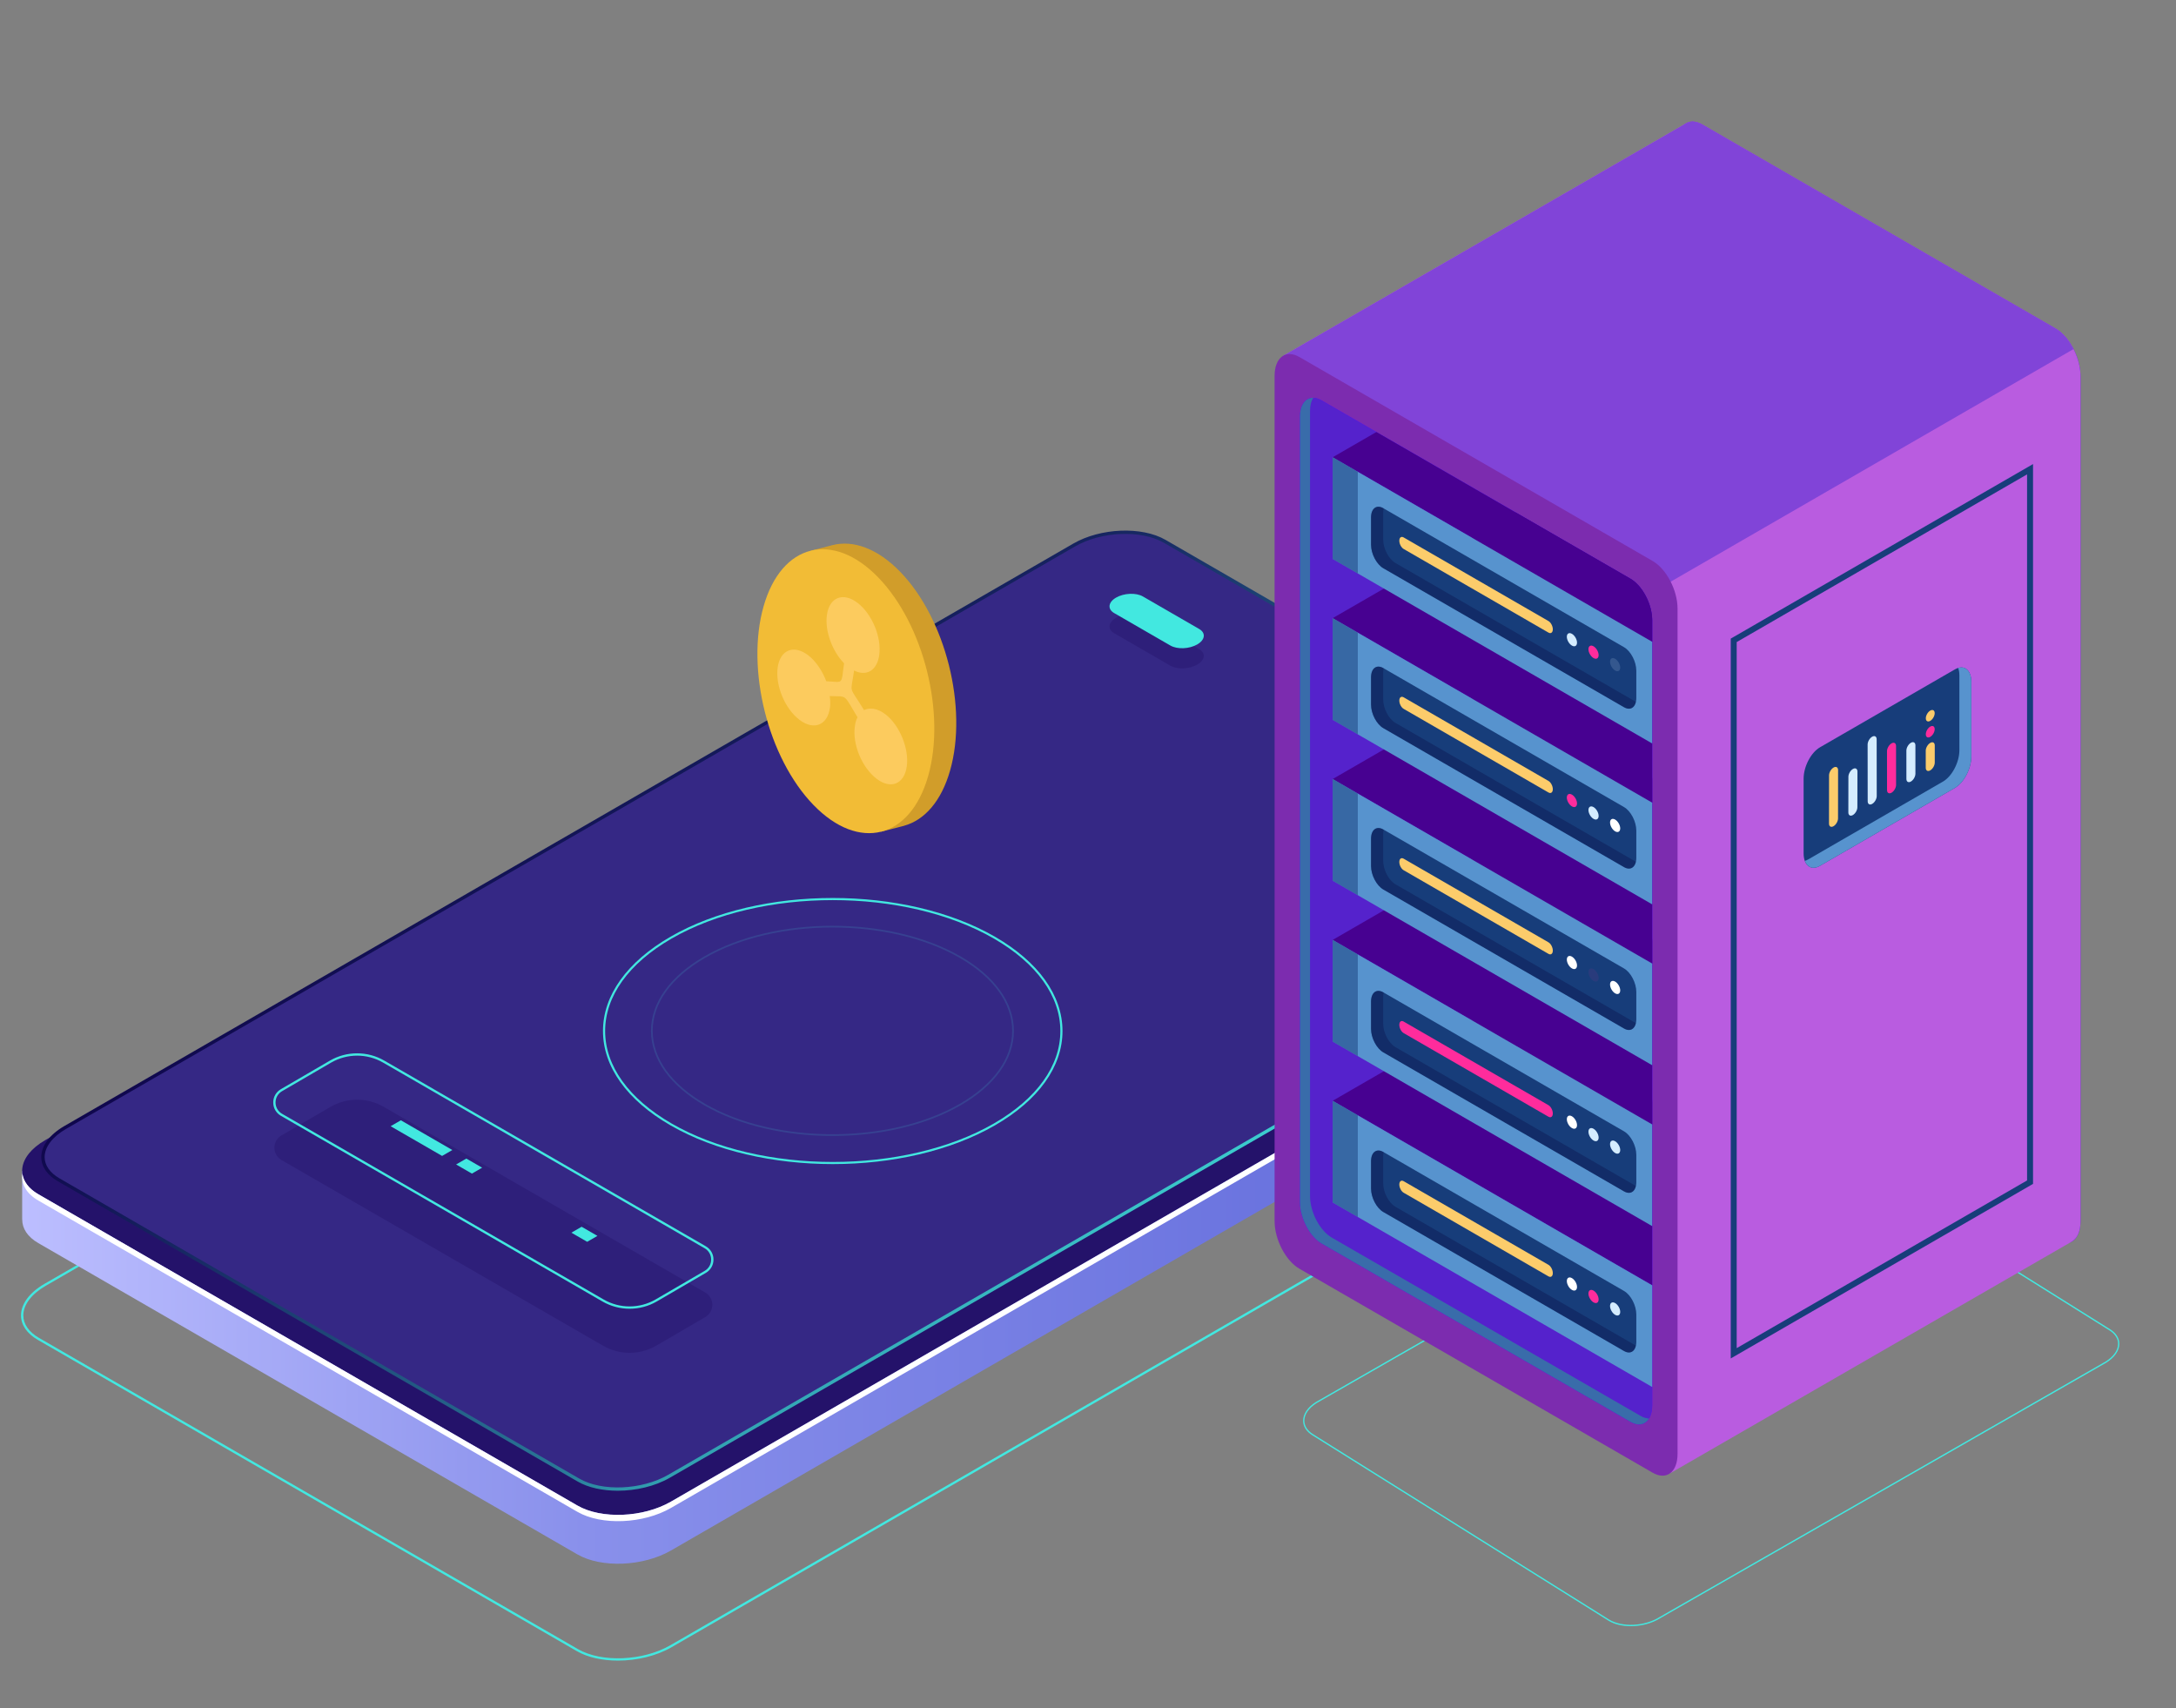 <svg xmlns="http://www.w3.org/2000/svg" viewBox="0 0 930 730" width="930" height="730" preserveAspectRatio="xMidYMid meet" style="width: 100%; height: 100%; transform: translate3d(0px, 0px, 0px); content-visibility: visible;">
  <rect x="0" y="0" width="930" height="730" fill="#808080" stroke="none"/>
  <defs>
    <clipPath id="__lottie_element_2">
      <rect width="930" height="730" x="0" y="0"></rect>
    </clipPath>
    <clipPath id="__lottie_element_5">
      <path d="M0,0 L1000,0 L1000,1000 L0,1000z"></path>
    </clipPath>
    <mask id="__lottie_element_6">
      <rect fill="#ffffff" width="930" height="730" transform="matrix(1,0,0,1,-135,293)"></rect>
      <path fill="#000000" clip-rule="nonzero" d=" M60,622 C60,622 -218,766 -218,766 C-218,766 230,1130 230,1130 C230,1130 468,906 468,906 C468,906 60,622 60,622" fill-opacity="1"></path>
    </mask>
    <clipPath id="__lottie_element_15">
      <path d="M0,0 L1000,0 L1000,1000 L0,1000z"></path>
    </clipPath>
    <linearGradient id="__lottie_element_72" spreadMethod="pad" gradientUnits="userSpaceOnUse" x1="-530.115" y1="1289.131" x2="-495.956" y2="1229.973">
      <stop offset="0%" stop-color="rgb(45,9,121)"></stop>
      <stop offset="50%" stop-color="rgb(68,6,184)"></stop>
      <stop offset="100%" stop-color="rgb(91,4,247)"></stop>
    </linearGradient>
    <linearGradient id="__lottie_element_73" spreadMethod="pad" gradientUnits="userSpaceOnUse" x1="-577.987" y1="1290.689" x2="-544.37" y2="1301.118">
      <stop offset="0%" stop-color="rgb(57,25,187)"></stop>
      <stop offset="50%" stop-color="rgb(79,16,219)"></stop>
      <stop offset="100%" stop-color="rgb(101,7,250)"></stop>
    </linearGradient>
    <linearGradient id="__lottie_element_74" spreadMethod="pad" gradientUnits="userSpaceOnUse" x1="-577.987" y1="1290.689" x2="-544.37" y2="1301.118">
      <stop offset="0%" stop-color="rgb(57,25,187)"></stop>
      <stop offset="50%" stop-color="rgb(79,16,219)"></stop>
      <stop offset="100%" stop-color="rgb(101,7,250)"></stop>
    </linearGradient>
    <clipPath id="__lottie_element_76">
      <path d="M0,0 L1000,0 L1000,1000 L0,1000z"></path>
    </clipPath>
    <mask id="__lottie_element_77">
      <rect fill="#ffffff" width="930" height="730" transform="matrix(1,0,0,1,-119,35)"></rect>
      <path fill="#000000" clip-rule="nonzero" d=" M50,334 C50,334 -320,576 -320,576 C-320,576 312,960 312,960 C312,960 610,726 610,726 C610,726 50,334 50,334" fill-opacity="1"></path>
    </mask>
    <clipPath id="__lottie_element_89">
      <path d="M0,0 L1000,0 L1000,1000 L0,1000z"></path>
    </clipPath>
    <clipPath id="__lottie_element_108">
      <path d="M0,0 L1000,0 L1000,1000 L0,1000z"></path>
    </clipPath>
    <linearGradient id="__lottie_element_144" spreadMethod="pad" gradientUnits="userSpaceOnUse" x1="168.242" y1="104.885" x2="127.184" y2="50.399">
      <stop offset="0%" stop-color="rgb(66,232,224)"></stop>
      <stop offset="27%" stop-color="rgb(41,119,150)"></stop>
      <stop offset="100%" stop-color="rgb(15,5,76)"></stop>
    </linearGradient>
    <linearGradient id="__lottie_element_148" spreadMethod="pad" gradientUnits="userSpaceOnUse" x1="74.242" y1="83.885" x2="221.328" y2="83.885">
      <stop offset="0%" stop-color="rgb(188,190,255)"></stop>
      <stop offset="33%" stop-color="rgb(137,144,235)"></stop>
      <stop offset="100%" stop-color="rgb(87,97,215)"></stop>
    </linearGradient>
  </defs>
  <g clip-path="url(#__lottie_element_2)">
    <g transform="matrix(4.939,0,0,4.939,-356.999,45.002)" opacity="1" style="display: block;">
      <g opacity="1" transform="matrix(1,0,0,1,0,0)">
        <path fill="rgb(66,232,224)" fill-opacity="1" d=" M125.761,134.563 C124.425,134.563 123.149,134.294 122.197,133.744 C122.197,133.744 75.55,106.812 75.55,106.812 C74.615,106.272 74.099,105.521 74.099,104.696 C74.099,103.706 74.84,102.711 76.131,101.966 C76.131,101.966 165.096,50.602 165.096,50.602 C167.515,49.206 171.19,49.054 173.289,50.266 C173.289,50.266 219.936,77.198 219.936,77.198 C220.871,77.738 221.387,78.489 221.387,79.314 C221.387,80.304 220.646,81.299 219.355,82.044 C219.355,82.044 130.39,133.408 130.39,133.408 C129.068,134.171 127.371,134.563 125.761,134.563z M122.297,133.57 C124.341,134.75 127.926,134.6 130.289,133.234 C130.289,133.234 219.255,81.87 219.255,81.87 C220.482,81.162 221.186,80.23 221.186,79.314 C221.186,78.564 220.707,77.875 219.836,77.372 C219.836,77.372 173.189,50.441 173.189,50.441 C171.146,49.262 167.56,49.411 165.196,50.776 C165.196,50.776 76.231,102.14 76.231,102.14 C75.004,102.849 74.3,103.78 74.3,104.696 C74.3,105.446 74.779,106.135 75.65,106.638 C75.65,106.638 122.297,133.57 122.297,133.57z"></path>
      </g>
    </g>
    <g clip-path="url(#__lottie_element_108)" transform="matrix(1,0,0,1,-47,-135)" opacity="1" style="display: block;">
      <g transform="matrix(4.939,0,0,4.939,-309.999,180.002)" opacity="1" style="display: block;">
        <g opacity="1" transform="matrix(1,0,0,1,0,0)">
          <path fill="url(#__lottie_element_148)" fill-opacity="1" d=" M221.286,66.875 C221.286,66.875 214.586,68.028 214.586,68.028 C214.586,68.028 173.239,44.157 173.239,44.157 C171.165,42.959 167.541,43.109 165.146,44.492 C165.146,44.492 86.046,90.161 86.046,90.161 C86.046,90.161 74.201,92.2 74.201,92.2 C74.201,92.2 74.2,96.4 74.2,96.4 C74.2,96.4 74.205,96.399 74.205,96.399 C74.199,97.165 74.655,97.897 75.6,98.443 C75.6,98.443 122.247,125.374 122.247,125.374 C124.321,126.572 127.945,126.422 130.34,125.039 C130.34,125.039 219.305,73.675 219.305,73.675 C220.594,72.931 221.258,71.98 221.279,71.075 C221.279,71.075 221.286,71.074 221.286,71.074 C221.286,71.074 221.286,66.875 221.286,66.875z"></path>
        </g>
        <g opacity="1" transform="matrix(1,0,0,1,0,0)">
          <path fill="rgb(36,18,106)" fill-opacity="1" d=" M122.247,121.146 C122.247,121.146 75.6,94.215 75.6,94.215 C73.526,93.017 73.786,90.925 76.181,89.542 C76.181,89.542 165.146,38.178 165.146,38.178 C167.541,36.795 171.165,36.645 173.239,37.843 C173.239,37.843 219.886,64.775 219.886,64.775 C221.96,65.973 221.7,68.064 219.305,69.447 C219.305,69.447 130.34,120.811 130.34,120.811 C127.945,122.194 124.321,122.344 122.247,121.146z"></path>
        </g>
        <g opacity="1" transform="matrix(1,0,0,1,0,0)">
          <path fill="rgb(255,255,255)" fill-opacity="1" d=" M219.305,69.447 C219.305,69.447 130.34,120.811 130.34,120.811 C127.945,122.194 124.321,122.344 122.247,121.146 C122.247,121.146 75.6,94.215 75.6,94.215 C74.768,93.735 74.318,93.109 74.224,92.445 C74.096,93.307 74.543,94.15 75.6,94.76 C75.6,94.76 122.247,121.691 122.247,121.691 C124.321,122.889 127.945,122.739 130.34,121.356 C130.34,121.356 219.305,69.992 219.305,69.992 C220.74,69.164 221.402,68.081 221.262,67.089 C221.138,67.919 220.48,68.769 219.305,69.447z"></path>
        </g>
        <g opacity="0.51" transform="matrix(1,0,0,1,0,0)">
          <path fill="rgb(69,60,158)" fill-opacity="1" d=" M122.381,118.943 C122.381,118.943 77.397,92.964 77.397,92.964 C75.39,91.805 75.641,89.781 77.959,88.443 C77.959,88.443 165.274,38.045 165.274,38.045 C167.592,36.707 171.098,36.561 173.105,37.72 C173.105,37.72 218.089,63.7 218.089,63.7 C220.096,64.859 219.845,66.883 217.527,68.221 C217.527,68.221 130.212,118.618 130.212,118.618 C127.894,119.956 124.388,120.102 122.381,118.943z"></path>
        </g>
      </g>
      <g transform="matrix(4.939,0,0,4.939,-310.001,179.999)" opacity="1" style="display: block;">
        <g opacity="1" transform="matrix(1,0,0,1,0,0)" style="mix-blend-mode: lighten;">
          <path fill="url(#__lottie_element_144)" fill-opacity="1" d=" M125.739,119.866 C124.437,119.866 123.195,119.604 122.267,119.069 C122.267,119.069 77.282,93.09 77.282,93.09 C76.361,92.559 75.855,91.815 75.855,91 C75.855,90.025 76.58,89.047 77.844,88.317 C77.844,88.317 165.159,37.919 165.159,37.919 C167.513,36.56 171.09,36.415 173.135,37.595 C173.135,37.595 218.12,63.574 218.12,63.574 C219.04,64.105 219.547,64.848 219.547,65.663 C219.547,66.638 218.821,67.616 217.557,68.346 C217.557,68.346 130.242,118.744 130.242,118.744 C128.956,119.486 127.306,119.866 125.739,119.866z M122.412,118.817 C124.376,119.952 127.823,119.806 130.097,118.493 C130.097,118.493 217.412,68.095 217.412,68.095 C218.584,67.418 219.257,66.531 219.257,65.663 C219.257,64.955 218.802,64.303 217.975,63.825 C217.975,63.825 172.99,37.846 172.99,37.846 C171.026,36.711 167.578,36.858 165.304,38.171 C165.304,38.171 77.989,88.568 77.989,88.568 C76.817,89.245 76.145,90.131 76.145,91 C76.145,91.708 76.6,92.36 77.427,92.838 C77.427,92.838 122.412,118.817 122.412,118.817z"></path>
        </g>
      </g>
      <g transform="matrix(4.939,0,0,4.939,-310,180)" opacity="0.1" style="display: block;"></g>
      <g transform="matrix(4.939,0,0,4.939,-309.998,179.999)" opacity="0.4" style="display: block;">
        <g opacity="1" transform="matrix(1,0,0,1,0,0)">
          <path fill="rgb(36,18,106)" fill-opacity="1" d=" M208.439,68.012 C207.752,68.408 206.64,68.408 205.953,68.012 C205.266,67.616 205.266,66.972 205.953,66.576 C206.64,66.18 207.752,66.18 208.439,66.576 C209.126,66.972 209.126,67.616 208.439,68.012z"></path>
        </g>
      </g>
      <g transform="matrix(4.939,0,0,4.939,-310.001,180.001)" opacity="0.4" style="display: block;">
        <g opacity="1" transform="matrix(1,0,0,1,0,0)">
          <path fill="rgb(36,18,106)" fill-opacity="1" d=" M198.948,61.096 C198.948,61.096 203.816,63.906 203.816,63.906 C204.411,64.249 204.336,64.85 203.649,65.246 C203.649,65.246 203.649,65.246 203.649,65.246 C202.962,65.642 201.924,65.685 201.329,65.342 C201.329,65.342 196.462,62.532 196.462,62.532 C195.867,62.189 195.941,61.588 196.628,61.192 C196.628,61.192 196.628,61.192 196.628,61.192 C197.315,60.796 198.353,60.753 198.948,61.096z"></path>
        </g>
      </g>
      <g transform="matrix(4.939,0,0,4.939,-309.999,180.002)" opacity="0.4" style="display: block;">
        <g opacity="1" transform="matrix(1,0,0,1,0,0)">
          <path fill="rgb(36,18,106)" fill-opacity="1" d=" M171.182,44.24 C171.182,44.24 176.049,47.051 176.049,47.051 C176.644,47.394 176.57,47.994 175.883,48.39 C175.883,48.39 175.883,48.39 175.883,48.39 C175.196,48.786 174.158,48.829 173.563,48.486 C173.563,48.486 168.695,45.676 168.695,45.676 C168.1,45.333 168.175,44.733 168.862,44.337 C168.862,44.337 168.862,44.337 168.862,44.337 C169.549,43.941 170.587,43.897 171.182,44.24z"></path>
        </g>
      </g>
      <g transform="matrix(4.939,0,0,4.939,-309.998,179.999)" opacity="1" style="display: block;">
        <g opacity="1" transform="matrix(1,0,0,1,0,0)">
          <path fill="rgb(66,232,224)" fill-opacity="1" d=" M208.439,66.267 C207.752,66.663 206.64,66.663 205.953,66.267 C205.266,65.871 205.266,65.227 205.953,64.831 C206.64,64.435 207.752,64.435 208.439,64.831 C209.126,65.227 209.126,65.871 208.439,66.267z"></path>
        </g>
      </g>
      <g transform="matrix(4.939,0,0,4.939,-310.001,180.001)" opacity="1" style="display: block;">
        <g opacity="1" transform="matrix(1,0,0,1,0,0)">
          <path fill="rgb(66,232,224)" fill-opacity="1" d=" M198.948,59.351 C198.948,59.351 203.816,62.162 203.816,62.162 C204.411,62.505 204.336,63.105 203.649,63.501 C203.649,63.501 203.649,63.501 203.649,63.501 C202.962,63.897 201.924,63.94 201.329,63.597 C201.329,63.597 196.462,60.787 196.462,60.787 C195.867,60.444 195.941,59.843 196.628,59.447 C196.628,59.447 196.628,59.447 196.628,59.447 C197.315,59.051 198.353,59.008 198.948,59.351z"></path>
        </g>
      </g>
      <g transform="matrix(4.939,0,0,4.939,-309.999,180.003)" opacity="1" style="display: block;">
        <g opacity="1" transform="matrix(1,0,0,1,0,0)">
          <path fill="rgb(66,232,224)" fill-opacity="1" d=" M171.182,42.495 C171.182,42.495 176.049,45.306 176.049,45.306 C176.644,45.649 176.57,46.249 175.883,46.645 C175.883,46.645 175.883,46.645 175.883,46.645 C175.196,47.041 174.158,47.084 173.563,46.741 C173.563,46.741 168.695,43.931 168.695,43.931 C168.1,43.588 168.175,42.988 168.862,42.592 C168.862,42.592 168.862,42.592 168.862,42.592 C169.549,42.196 170.587,42.152 171.182,42.495z"></path>
        </g>
      </g>
      <g style="display: block;" transform="matrix(5.213,0,0,5.213,-349.463,158.101)" opacity="1">
        <g opacity="1" transform="matrix(1,0,0,1,0,0)">
          <path fill="rgb(66,232,224)" fill-opacity="1" d=" M144.325,90.991 C139.508,90.991 134.691,89.932 131.024,87.815 C127.454,85.754 125.489,83.008 125.489,80.084 C125.489,77.16 127.455,74.415 131.024,72.354 C138.358,68.12 150.292,68.12 157.626,72.354 C161.196,74.415 163.161,77.161 163.161,80.085 C163.161,83.009 161.196,85.754 157.626,87.815 C157.626,87.815 157.582,87.739 157.582,87.739 C157.582,87.739 157.626,87.815 157.626,87.815 C153.959,89.932 149.142,90.991 144.325,90.991z M144.325,69.352 C139.54,69.352 134.754,70.404 131.111,72.507 C127.599,74.535 125.665,77.225 125.665,80.084 C125.665,82.943 127.599,85.634 131.112,87.662 C138.398,91.869 150.252,91.868 157.538,87.662 C161.051,85.634 162.986,82.944 162.986,80.085 C162.986,77.226 161.051,74.535 157.538,72.507 C153.895,70.404 149.11,69.352 144.325,69.352z"></path>
        </g>
      </g>
      <g style="display: block;" transform="matrix(4.117,0,0,4.117,-191.411,245.803)" opacity="0.132">
        <g opacity="1" transform="matrix(1,0,0,1,0,0)">
          <path fill="rgb(66,232,224)" fill-opacity="1" d=" M144.325,90.991 C139.508,90.991 134.691,89.932 131.024,87.815 C127.454,85.754 125.489,83.008 125.489,80.084 C125.489,77.16 127.455,74.415 131.024,72.354 C138.358,68.12 150.292,68.12 157.626,72.354 C161.196,74.415 163.161,77.161 163.161,80.085 C163.161,83.009 161.196,85.754 157.626,87.815 C157.626,87.815 157.582,87.739 157.582,87.739 C157.582,87.739 157.626,87.815 157.626,87.815 C153.959,89.932 149.142,90.991 144.325,90.991z M144.325,69.352 C139.54,69.352 134.754,70.404 131.111,72.507 C127.599,74.535 125.665,77.225 125.665,80.084 C125.665,82.943 127.599,85.634 131.112,87.662 C138.398,91.869 150.252,91.868 157.538,87.662 C161.051,85.634 162.986,82.944 162.986,80.085 C162.986,77.226 161.051,74.535 157.538,72.507 C153.895,70.404 149.11,69.352 144.325,69.352z"></path>
        </g>
      </g>
      <g style="display: none;" transform="matrix(6.259,0,0,6.259,-500.508,74.287)" opacity="0.012">
        <g opacity="1" transform="matrix(1,0,0,1,0,0)">
          <path fill="rgb(66,232,224)" fill-opacity="1" d=" M144.325,90.991 C139.508,90.991 134.691,89.932 131.024,87.815 C127.454,85.754 125.489,83.008 125.489,80.084 C125.489,77.16 127.455,74.415 131.024,72.354 C138.358,68.12 150.292,68.12 157.626,72.354 C161.196,74.415 163.161,77.161 163.161,80.085 C163.161,83.009 161.196,85.754 157.626,87.815 C157.626,87.815 157.582,87.739 157.582,87.739 C157.582,87.739 157.626,87.815 157.626,87.815 C153.959,89.932 149.142,90.991 144.325,90.991z M144.325,69.352 C139.54,69.352 134.754,70.404 131.111,72.507 C127.599,74.535 125.665,77.225 125.665,80.084 C125.665,82.943 127.599,85.634 131.112,87.662 C138.398,91.869 150.252,91.868 157.538,87.662 C161.051,85.634 162.986,82.944 162.986,80.085 C162.986,77.226 161.051,74.535 157.538,72.507 C153.895,70.404 149.11,69.352 144.325,69.352z"></path>
        </g>
      </g>
    </g>
    <g clip-path="url(#__lottie_element_89)" transform="matrix(1,0,0,1,-27.545,-143.948)" opacity="1" style="display: block;">
      <g transform="matrix(4.939,0,0,4.939,-310.001,180.003)" opacity="0.4" style="display: block;">
        <g opacity="1" transform="matrix(1,0,0,1,0,0)">
          <path fill="rgb(36,18,106)" fill-opacity="1" d=" M120.529,109.132 C120.529,109.132 92.703,93.067 92.703,93.067 C91.882,92.593 91.882,91.408 92.703,90.934 C92.703,90.934 96.951,88.46 96.951,88.46 C98.371,87.64 100.12,87.64 101.54,88.46 C101.54,88.46 129.367,104.526 129.367,104.526 C130.188,105 130.188,106.185 129.367,106.659 C129.367,106.659 125.119,109.132 125.119,109.132 C123.699,109.952 121.949,109.952 120.529,109.132z"></path>
        </g>
      </g>
      <g transform="matrix(4.939,0,0,4.939,-310,180)" opacity="1" style="display: block;">
        <g opacity="1" transform="matrix(1,0,0,1,0,0)">
          <path fill="rgb(66,232,224)" fill-opacity="1" d=" M106.599,92.711 C106.599,92.711 102.145,90.14 102.145,90.14 C102.145,90.14 103.031,89.628 103.031,89.628 C103.031,89.628 107.485,92.2 107.485,92.2 C107.485,92.2 106.599,92.711 106.599,92.711z"></path>
        </g>
      </g>
      <g transform="matrix(4.939,0,0,4.939,-309.998,180.001)" opacity="1" style="display: block;">
        <g opacity="1" transform="matrix(1,0,0,1,0,0)">
          <path fill="rgb(66,232,224)" fill-opacity="1" d=" M119.154,100.141 C119.154,100.141 117.786,99.351 117.786,99.351 C117.786,99.351 118.672,98.839 118.672,98.839 C118.672,98.839 120.04,99.629 120.04,99.629 C120.04,99.629 119.154,100.141 119.154,100.141z"></path>
        </g>
      </g>
      <g transform="matrix(4.939,0,0,4.939,-310.001,180.002)" opacity="1" style="display: block;">
        <g opacity="1" transform="matrix(1,0,0,1,0,0)">
          <path fill="rgb(66,232,224)" fill-opacity="1" d=" M109.179,94.24 C109.179,94.24 107.811,93.45 107.811,93.45 C107.811,93.45 108.697,92.939 108.697,92.939 C108.697,92.939 110.065,93.728 110.065,93.728 C110.065,93.728 109.179,94.24 109.179,94.24z"></path>
        </g>
      </g>
      <g transform="matrix(4.939,0,0,4.939,-310.001,180)" opacity="1" style="display: block;">
        <g opacity="1" transform="matrix(1,0,0,1,0,0)">
          <path fill="rgb(66,232,224)" fill-opacity="1" d=" M122.824,105.932 C122.013,105.932 121.202,105.724 120.479,105.306 C120.479,105.306 92.652,89.24 92.652,89.24 C92.235,88.999 91.987,88.568 91.987,88.087 C91.987,87.606 92.235,87.175 92.652,86.934 C92.652,86.934 96.9,84.46 96.9,84.46 C98.347,83.625 100.145,83.625 101.591,84.46 C101.591,84.46 129.417,100.526 129.417,100.526 C129.834,100.766 130.083,101.197 130.083,101.679 C130.083,102.16 129.834,102.592 129.417,102.832 C129.417,102.832 125.169,105.306 125.169,105.306 C124.446,105.724 123.635,105.932 122.824,105.932z M99.246,84.034 C98.47,84.034 97.693,84.234 97.001,84.634 C97.001,84.634 92.753,87.108 92.753,87.108 C92.399,87.312 92.187,87.678 92.187,88.087 C92.187,88.496 92.399,88.862 92.753,89.066 C92.753,89.066 120.58,105.132 120.58,105.132 C121.964,105.932 123.685,105.932 125.069,105.132 C125.069,105.132 129.317,102.658 129.317,102.658 C129.671,102.454 129.882,102.088 129.882,101.679 C129.882,101.27 129.671,100.904 129.317,100.7 C129.317,100.7 101.49,84.634 101.49,84.634 C100.798,84.234 100.022,84.034 99.246,84.034z"></path>
        </g>
      </g>
    </g>
    <g transform="matrix(4.468,0,0,4.468,-253.266,97.006)" opacity="1" style="display: block;">
      <g opacity="1" transform="matrix(1,0,0,1,0,0)">
        <path fill="rgb(66,232,224)" fill-opacity="1" d=" M212.682,133.818 C211.871,133.818 211.098,133.641 210.52,133.279 C210.52,133.279 182.213,115.559 182.213,115.559 C181.645,115.204 181.332,114.709 181.332,114.166 C181.332,113.515 181.781,112.86 182.565,112.37 C182.565,112.37 225.253,87.918 225.253,87.918 C226.721,86.999 228.951,86.901 230.225,87.698 C230.225,87.698 258.532,105.418 258.532,105.418 C259.1,105.774 259.412,106.268 259.412,106.811 C259.412,107.462 258.962,108.117 258.179,108.607 C258.179,108.607 215.491,133.059 215.491,133.059 C214.689,133.561 213.659,133.818 212.682,133.818z M210.581,133.165 C211.821,133.941 213.996,133.843 215.43,132.944 C215.43,132.944 258.118,108.492 258.118,108.492 C258.863,108.026 259.29,107.414 259.29,106.811 C259.29,106.318 258.999,105.864 258.471,105.533 C258.471,105.533 230.164,87.812 230.164,87.812 C228.924,87.036 226.748,87.135 225.314,88.033 C225.314,88.033 182.626,112.485 182.626,112.485 C181.881,112.951 181.454,113.563 181.454,114.166 C181.454,114.659 181.746,115.113 182.274,115.444 C182.274,115.444 210.581,133.165 210.581,133.165z"></path>
      </g>
    </g>
    <g clip-path="url(#__lottie_element_76)" style="display: none;" transform="matrix(1,0,0,1,119,-35)" opacity="1">
      <g mask="url(#__lottie_element_77)">
        <g style="display: block;" transform="matrix(4.368,2.305,-2.305,4.368,-453.499,146.025)" opacity="1">
          <g opacity="1" transform="matrix(1,0,0,1,0,0)">
            <path fill="rgb(209,157,42)" fill-opacity="1" d=" M182.581,23.901 C182.581,18.251 178.614,11.38 173.721,8.555 C171.27,7.14 169.051,7.009 167.447,7.94 C167.447,7.94 167.447,7.94 167.447,7.94 C167.447,7.94 165.772,8.92 165.772,8.92 C165.772,8.92 166.258,8.966 166.258,8.966 C165.375,10.047 164.861,11.641 164.861,13.671 C164.861,19.321 168.828,26.191 173.721,29.016 C175.402,29.987 176.974,30.354 178.313,30.188 C178.313,30.188 178.276,30.637 178.276,30.637 C178.276,30.637 179.976,29.642 179.976,29.642 C179.983,29.638 179.99,29.634 179.997,29.63 C179.997,29.63 180.066,29.589 180.066,29.589 C180.066,29.589 180.062,29.588 180.062,29.588 C181.619,28.643 182.581,26.68 182.581,23.901z"></path>
          </g>
          <g opacity="1" transform="matrix(1,0,0,1,0,0)">
            <path fill="rgb(242,188,54)" fill-opacity="1" d=" M180.887,24.892 C180.887,30.542 176.92,32.832 172.027,30.007 C167.134,27.182 163.167,20.311 163.167,14.661 C163.167,9.011 167.134,6.721 172.027,9.546 C176.92,12.371 180.887,19.242 180.887,24.892z"></path>
          </g>
        </g>
        <g style="display: block;" transform="matrix(4.368,2.305,-2.305,4.368,-453.499,146.025)" opacity="1">
          <g opacity="1" transform="matrix(1,0,0,1,0,0)">
            <g opacity="1" transform="matrix(1,0,0,1,0,0)">
              <g opacity="1" transform="matrix(1,0,0,1,0,0)">
                <g opacity="1" transform="matrix(1,0,0,1,0,0)">
                  <path fill="rgb(252,203,94)" fill-opacity="1" d=" M176.048,22.214 C176.376,22.776 176.577,23.415 176.646,24.131 C176.744,25.145 176.479,25.785 175.861,26.046 C175.49,26.201 175.026,26.222 174.467,26.098 C174.467,26.098 174.62,27.677 174.62,27.677 C174.62,27.677 173.141,27.008 173.141,27.008 C173.141,27.008 173.002,25.569 173.002,25.569 C173.002,25.569 172.136,25.178 172.136,25.178 C172.136,25.178 172.275,26.617 172.275,26.617 C172.275,26.617 170.798,25.949 170.798,25.949 C170.798,25.949 170.659,24.51 170.659,24.51 C170.659,24.51 167.837,23.234 167.837,23.234 C167.837,23.234 167.651,21.303 167.651,21.303 C167.651,21.303 169.18,21.994 169.18,21.994 C169.18,21.994 168.479,14.733 168.479,14.733 C168.479,14.733 166.95,14.042 166.95,14.042 C166.95,14.042 166.764,12.107 166.764,12.107 C166.764,12.107 169.586,13.383 169.586,13.383 C169.586,13.383 169.447,11.947 169.447,11.947 C169.447,11.947 170.924,12.614 170.924,12.614 C170.924,12.614 171.062,14.051 171.062,14.051 C171.062,14.051 171.477,14.238 171.477,14.238 C171.632,14.308 171.783,14.379 171.929,14.453 C171.929,14.453 171.79,13.006 171.79,13.006 C171.79,13.006 173.269,13.674 173.269,13.674 C173.269,13.674 173.425,15.292 173.425,15.292 C173.939,15.628 174.366,15.983 174.706,16.343 C175.403,17.09 175.8,17.951 175.895,18.931 C175.959,19.592 175.869,20.078 175.621,20.37 C175.376,20.666 175.019,20.75 174.55,20.62 C174.55,20.62 174.558,20.698 174.558,20.698 C175.222,21.147 175.72,21.654 176.048,22.214z M174.233,23.671 C174.356,23.506 174.401,23.241 174.366,22.875 C174.335,22.556 174.238,22.262 174.07,21.985 C173.776,21.493 173.266,21.071 172.534,20.723 C172.493,20.702 172.455,20.684 172.412,20.665 C172.412,20.665 171.069,20.058 171.069,20.058 C171.069,20.058 171.349,22.96 171.349,22.96 C171.349,22.96 172.814,23.622 172.814,23.622 C173.386,23.873 173.796,23.939 174.049,23.823 C174.123,23.787 174.187,23.74 174.233,23.671 M170.65,15.714 C170.65,15.714 170.889,18.188 170.889,18.188 C170.889,18.188 172.148,18.758 172.148,18.758 C172.22,18.79 172.286,18.817 172.353,18.845 C172.833,19.042 173.181,19.105 173.398,19.04 C173.641,18.959 173.744,18.69 173.7,18.236 C173.659,17.808 173.486,17.44 173.177,17.122 C172.931,16.867 172.577,16.62 172.116,16.387 C172.015,16.334 171.905,16.282 171.79,16.23 C171.79,16.23 170.65,15.714 170.65,15.714"></path>
                </g>
              </g>
            </g>
          </g>
        </g>
      </g>
    </g>
    <g clip-path="url(#__lottie_element_15)" transform="matrix(1,0,0,1,-47,-163.552)" opacity="1" style="display: block;">
      <g transform="matrix(4.939,0,0,4.939,-310.001,179.998)" opacity="1" style="display: block;">
        <g opacity="1" transform="matrix(1,0,0,1,0,0)">
          <g opacity="1" transform="matrix(1,0,0,1,0,0)">
            <g opacity="1" transform="matrix(1,0,0,1,0,0)">
              <g opacity="1" transform="matrix(1,0,0,1,0,0)">
                <path fill="url(#__lottie_element_72)" fill-opacity="1" d=" M250.162,103.975 C250.162,103.975 219.598,86.328 219.598,86.328 C218.409,85.642 217.446,83.801 217.446,82.216 C217.446,82.216 217.446,9.075 217.446,9.075 C217.446,7.49 218.409,6.762 219.598,7.448 C219.598,7.448 250.162,25.095 250.162,25.095 C251.351,25.781 252.314,27.622 252.314,29.207 C252.314,29.207 252.314,102.348 252.314,102.348 C252.314,103.933 251.351,104.661 250.162,103.975z"></path>
              </g>
              <g opacity="1" transform="matrix(1,0,0,1,0,0)">
                <path fill="rgb(185,92,224)" fill-opacity="1" d=" M250.162,25.095 C250.162,25.095 219.598,7.448 219.598,7.448 C219.067,7.141 218.581,7.119 218.206,7.328 C218.206,7.328 218.206,7.328 218.206,7.328 C218.206,7.328 183.312,27.459 183.312,27.459 C183.312,27.459 184.956,33.543 184.956,33.543 C184.956,33.543 216.772,124.157 216.772,124.157 C216.772,124.157 251.527,104.112 251.527,104.112 C251.533,104.109 251.538,104.105 251.544,104.102 C251.544,104.102 251.606,104.066 251.606,104.066 C251.606,104.066 251.605,104.063 251.605,104.063 C252.04,103.789 252.314,103.192 252.314,102.348 C252.314,102.348 252.314,29.207 252.314,29.207 C252.314,27.622 251.351,25.781 250.162,25.095z"></path>
              </g>
              <g opacity="1" transform="matrix(1,0,0,1,0,0)">
                <path fill="rgb(129,68,216)" fill-opacity="1" d=" M250.162,25.095 C250.162,25.095 219.598,7.448 219.598,7.448 C219.067,7.141 218.581,7.119 218.206,7.328 C218.206,7.328 218.206,7.328 218.206,7.328 C218.206,7.328 183.312,27.459 183.312,27.459 C183.312,27.459 184.956,33.543 184.956,33.543 C184.956,33.543 193.705,58.46 193.705,58.46 C193.705,58.46 195.352,59.411 195.352,59.411 C195.352,59.411 251.712,26.872 251.712,26.872 C251.32,26.103 250.771,25.447 250.162,25.095z"></path>
              </g>
              <g opacity="1" transform="matrix(1,0,0,1,0,0)">
                <path fill="rgb(124,44,175)" fill-opacity="1" d=" M215.294,124.089 C215.294,124.089 184.729,106.443 184.729,106.443 C183.54,105.757 182.577,103.915 182.577,102.33 C182.577,102.33 182.577,29.19 182.577,29.19 C182.577,27.605 183.54,26.877 184.729,27.563 C184.729,27.563 215.294,45.209 215.294,45.209 C216.483,45.895 217.446,47.736 217.446,49.321 C217.446,49.321 217.446,122.462 217.446,122.462 C217.446,124.047 216.483,124.775 215.294,124.089z"></path>
              </g>
              <g opacity="1" transform="matrix(1,0,0,1,0,0)">
                <path fill="url(#__lottie_element_73)" fill-opacity="1" d=" M213.371,119.686 C213.371,119.686 186.652,104.26 186.652,104.26 C185.613,103.66 184.771,102.05 184.771,100.665 C184.771,100.665 184.771,32.738 184.771,32.738 C184.771,31.353 185.613,30.715 186.652,31.315 C186.652,31.315 213.371,46.742 213.371,46.742 C214.41,47.342 215.252,48.951 215.252,50.336 C215.252,50.336 215.252,118.263 215.252,118.263 C215.252,119.648 214.41,120.286 213.371,119.686z"></path>
              </g>
              <g opacity="1" transform="matrix(1,0,0,1,0,0)">
                <path fill="url(#__lottie_element_74)" fill-opacity="1" d=" M213.371,119.686 C213.371,119.686 186.652,104.26 186.652,104.26 C185.613,103.66 184.771,102.05 184.771,100.665 C184.771,100.665 184.771,32.738 184.771,32.738 C184.771,31.353 185.613,30.715 186.652,31.315 C186.652,31.315 213.371,46.742 213.371,46.742 C214.41,47.342 215.252,48.951 215.252,50.336 C215.252,50.336 215.252,118.263 215.252,118.263 C215.252,119.648 214.41,120.286 213.371,119.686z"></path>
              </g>
              <g opacity="0.51" transform="matrix(1,0,0,1,0,0)">
                <path fill="rgb(69,60,158)" fill-opacity="1" d=" M213.371,119.686 C213.371,119.686 186.652,104.26 186.652,104.26 C185.613,103.66 184.771,102.05 184.771,100.665 C184.771,100.665 184.771,32.738 184.771,32.738 C184.771,31.353 185.613,30.715 186.652,31.315 C186.652,31.315 213.371,46.742 213.371,46.742 C214.41,47.342 215.252,48.951 215.252,50.336 C215.252,50.336 215.252,118.263 215.252,118.263 C215.252,119.648 214.41,120.286 213.371,119.686z"></path>
              </g>
              <g opacity="1" transform="matrix(1,0,0,1,0,0)">
                <path fill="rgb(57,108,170)" fill-opacity="1" d=" M214.244,119.172 C214.244,119.172 187.525,103.746 187.525,103.746 C186.486,103.146 185.644,101.536 185.644,100.151 C185.644,100.151 185.644,32.224 185.644,32.224 C185.644,31.752 185.744,31.369 185.914,31.09 C185.242,31.085 184.771,31.702 184.771,32.738 C184.771,32.738 184.771,100.665 184.771,100.665 C184.771,102.05 185.613,103.66 186.652,104.26 C186.652,104.26 213.371,119.686 213.371,119.686 C214.056,120.081 214.653,119.936 214.982,119.397 C214.755,119.395 214.506,119.323 214.244,119.172z"></path>
              </g>
            </g>
          </g>
        </g>
        <g opacity="1" transform="matrix(1,0,0,1,0,0)">
          <g opacity="1" transform="matrix(1,0,0,1,0,0)">
            <g opacity="1" transform="matrix(1,0,0,1,0,0)">
              <path fill="rgb(71,1,145)" fill-opacity="1" d=" M213.371,88.499 C213.371,88.499 203.44,82.766 203.44,82.766 C203.44,82.766 187.601,91.91 187.601,91.91 C187.601,91.91 215.252,107.875 215.252,107.875 C215.252,107.875 215.252,92.094 215.252,92.094 C215.252,90.709 214.41,89.099 213.371,88.499z"></path>
            </g>
            <g opacity="1" transform="matrix(1,0,0,1,0,0)">
              <path fill="rgb(71,1,145)" fill-opacity="1" d=" M213.371,74.58 C213.371,74.58 203.44,68.846 203.44,68.846 C203.44,68.846 187.601,77.991 187.601,77.991 C187.601,77.991 215.252,93.956 215.252,93.956 C215.252,93.956 215.252,78.175 215.252,78.175 C215.252,76.79 214.41,75.18 213.371,74.58z"></path>
            </g>
            <g opacity="1" transform="matrix(1,0,0,1,0,0)">
              <path fill="rgb(71,1,145)" fill-opacity="1" d=" M213.371,60.661 C213.371,60.661 203.44,54.927 203.44,54.927 C203.44,54.927 187.601,64.072 187.601,64.072 C187.601,64.072 215.252,80.036 215.252,80.036 C215.252,80.036 215.252,64.256 215.252,64.256 C215.252,62.871 214.41,61.261 213.371,60.661z"></path>
            </g>
            <g opacity="1" transform="matrix(1,0,0,1,0,0)">
              <path fill="rgb(71,1,145)" fill-opacity="1" d=" M213.371,46.741 C213.371,46.741 203.44,41.008 203.44,41.008 C203.44,41.008 187.601,50.153 187.601,50.153 C187.601,50.153 215.252,66.117 215.252,66.117 C215.252,66.117 215.252,50.336 215.252,50.336 C215.252,48.951 214.41,47.341 213.371,46.741z"></path>
            </g>
            <g opacity="1" transform="matrix(1,0,0,1,0,0)">
              <path fill="rgb(71,1,145)" fill-opacity="1" d=" M213.371,46.741 C213.371,46.741 191.385,34.048 191.385,34.048 C191.385,34.048 187.601,36.233 187.601,36.233 C187.601,36.233 215.252,52.198 215.252,52.198 C215.252,52.198 215.252,50.336 215.252,50.336 C215.252,48.951 214.41,47.341 213.371,46.741z"></path>
            </g>
          </g>
          <g opacity="1" transform="matrix(1,0,0,1,0,0)">
            <path fill="rgb(87,147,206)" fill-opacity="1" d=" M215.252,52.198 C215.252,52.198 187.601,36.233 187.601,36.233 C187.601,36.233 187.601,45.031 187.601,45.031 C187.601,45.031 215.252,60.995 215.252,60.995 C215.252,60.995 215.252,52.198 215.252,52.198z"></path>
          </g>
          <g opacity="1" transform="matrix(1,0,0,1,0,0)">
            <path fill="rgb(87,147,206)" fill-opacity="1" d=" M215.252,66.117 C215.252,66.117 187.601,50.152 187.601,50.152 C187.601,50.152 187.601,58.95 187.601,58.95 C187.601,58.95 215.252,74.915 215.252,74.915 C215.252,74.915 215.252,66.117 215.252,66.117z"></path>
          </g>
          <g opacity="1" transform="matrix(1,0,0,1,0,0)">
            <path fill="rgb(87,147,206)" fill-opacity="1" d=" M215.252,80.036 C215.252,80.036 187.601,64.072 187.601,64.072 C187.601,64.072 187.601,72.869 187.601,72.869 C187.601,72.869 215.252,88.834 215.252,88.834 C215.252,88.834 215.252,80.036 215.252,80.036z"></path>
          </g>
          <g opacity="1" transform="matrix(1,0,0,1,0,0)">
            <path fill="rgb(87,147,206)" fill-opacity="1" d=" M215.252,93.956 C215.252,93.956 187.601,77.991 187.601,77.991 C187.601,77.991 187.601,86.789 187.601,86.789 C187.601,86.789 215.252,102.753 215.252,102.753 C215.252,102.753 215.252,93.956 215.252,93.956z"></path>
          </g>
          <g opacity="1" transform="matrix(1,0,0,1,0,0)">
            <path fill="rgb(87,147,206)" fill-opacity="1" d=" M215.252,107.875 C215.252,107.875 187.601,91.91 187.601,91.91 C187.601,91.91 187.601,100.708 187.601,100.708 C187.601,100.708 215.252,116.672 215.252,116.672 C215.252,116.672 215.252,107.875 215.252,107.875z"></path>
          </g>
        </g>
        <g opacity="1" transform="matrix(1,0,0,1,0,0)">
          <g opacity="1" transform="matrix(1,0,0,1,0,0)">
            <path fill="rgb(23,61,122)" fill-opacity="1" d=" M212.814,57.86 C212.814,57.86 191.986,45.835 191.986,45.835 C191.398,45.496 190.922,44.585 190.922,43.801 C190.922,43.801 190.922,41.445 190.922,41.445 C190.922,40.661 191.398,40.3 191.986,40.64 C191.986,40.64 212.814,52.665 212.814,52.665 C213.402,53.004 213.878,53.915 213.878,54.699 C213.878,54.699 213.878,57.055 213.878,57.055 C213.878,57.839 213.402,58.2 212.814,57.86z"></path>
          </g>
          <g opacity="0.3" transform="matrix(1,0,0,1,0,0)">
            <path fill="rgb(6,3,62)" fill-opacity="1" d=" M193.039,45.384 C192.451,45.044 191.974,44.134 191.974,43.35 C191.974,43.35 191.974,40.994 191.974,40.994 C191.974,40.869 191.99,40.759 192.013,40.656 C192.013,40.656 191.986,40.64 191.986,40.64 C191.398,40.3 190.922,40.661 190.922,41.445 C190.922,41.445 190.922,43.801 190.922,43.801 C190.922,44.585 191.398,45.496 191.986,45.836 C191.986,45.836 212.814,57.86 212.814,57.86 C213.308,58.145 213.719,57.932 213.839,57.393 C213.839,57.393 193.039,45.384 193.039,45.384z"></path>
          </g>
          <g opacity="1" transform="matrix(1,0,0,1,0,0)">
            <path fill="rgb(252,204,107)" fill-opacity="1" d=" M206.278,51.403 C206.278,51.403 193.745,44.167 193.745,44.167 C193.538,44.048 193.37,43.727 193.37,43.451 C193.37,43.451 193.37,43.451 193.37,43.451 C193.37,43.175 193.538,43.049 193.745,43.168 C193.745,43.168 206.278,50.404 206.278,50.404 C206.485,50.523 206.653,50.843 206.653,51.119 C206.653,51.119 206.653,51.119 206.653,51.119 C206.653,51.395 206.485,51.522 206.278,51.403z"></path>
          </g>
        </g>
        <g opacity="1" transform="matrix(1,0,0,1,0,0)">
          <g opacity="1" transform="matrix(1,0,0,1,0,0)">
            <path fill="rgb(23,61,122)" fill-opacity="1" d=" M212.814,71.693 C212.814,71.693 191.986,59.669 191.986,59.669 C191.398,59.33 190.922,58.418 190.922,57.634 C190.922,57.634 190.922,55.278 190.922,55.278 C190.922,54.494 191.398,54.134 191.986,54.473 C191.986,54.473 212.814,66.498 212.814,66.498 C213.402,66.838 213.878,67.749 213.878,68.533 C213.878,68.533 213.878,70.889 213.878,70.889 C213.878,71.673 213.402,72.032 212.814,71.693z"></path>
          </g>
          <g opacity="0.3" transform="matrix(1,0,0,1,0,0)">
            <path fill="rgb(6,3,62)" fill-opacity="1" d=" M193.039,59.218 C192.451,58.878 191.974,57.967 191.974,57.183 C191.974,57.183 191.974,54.827 191.974,54.827 C191.974,54.702 191.99,54.592 192.013,54.489 C192.013,54.489 191.986,54.474 191.986,54.474 C191.398,54.134 190.922,54.494 190.922,55.278 C190.922,55.278 190.922,57.634 190.922,57.634 C190.922,58.418 191.398,59.329 191.986,59.669 C191.986,59.669 212.814,71.693 212.814,71.693 C213.308,71.978 213.719,71.766 213.839,71.227 C213.839,71.227 193.039,59.218 193.039,59.218z"></path>
          </g>
          <g opacity="1" transform="matrix(1,0,0,1,0,0)">
            <path fill="rgb(252,204,107)" fill-opacity="1" d=" M206.278,65.236 C206.278,65.236 193.745,58 193.745,58 C193.538,57.881 193.37,57.56 193.37,57.284 C193.37,57.284 193.37,57.284 193.37,57.284 C193.37,57.008 193.538,56.882 193.745,57.001 C193.745,57.001 206.278,64.237 206.278,64.237 C206.485,64.356 206.653,64.677 206.653,64.953 C206.653,64.953 206.653,64.953 206.653,64.953 C206.653,65.229 206.485,65.355 206.278,65.236z"></path>
          </g>
        </g>
        <g opacity="1" transform="matrix(1,0,0,1,0,0)">
          <g opacity="1" transform="matrix(1,0,0,1,0,0)">
            <path fill="rgb(23,61,122)" fill-opacity="1" d=" M212.814,85.656 C212.814,85.656 191.986,73.631 191.986,73.631 C191.398,73.291 190.922,72.381 190.922,71.597 C190.922,71.597 190.922,69.241 190.922,69.241 C190.922,68.457 191.398,68.097 191.986,68.436 C191.986,68.436 212.814,80.46 212.814,80.46 C213.402,80.799 213.878,81.711 213.878,82.495 C213.878,82.495 213.878,84.851 213.878,84.851 C213.878,85.635 213.402,85.996 212.814,85.656z"></path>
          </g>
          <g opacity="0.3" transform="matrix(1,0,0,1,0,0)">
            <path fill="rgb(6,3,62)" fill-opacity="1" d=" M193.039,73.18 C192.451,72.84 191.974,71.93 191.974,71.146 C191.974,71.146 191.974,68.79 191.974,68.79 C191.974,68.665 191.99,68.554 192.013,68.451 C192.013,68.451 191.986,68.436 191.986,68.436 C191.398,68.096 190.922,68.457 190.922,69.241 C190.922,69.241 190.922,71.597 190.922,71.597 C190.922,72.381 191.398,73.291 191.986,73.631 C191.986,73.631 212.814,85.656 212.814,85.656 C213.308,85.941 213.719,85.728 213.839,85.189 C213.839,85.189 193.039,73.18 193.039,73.18z"></path>
          </g>
          <g opacity="1" transform="matrix(1,0,0,1,0,0)">
            <path fill="rgb(252,204,107)" fill-opacity="1" d=" M206.278,79.198 C206.278,79.198 193.745,71.962 193.745,71.962 C193.538,71.843 193.37,71.523 193.37,71.247 C193.37,71.247 193.37,71.247 193.37,71.247 C193.37,70.971 193.538,70.844 193.745,70.963 C193.745,70.963 206.278,78.199 206.278,78.199 C206.485,78.318 206.653,78.639 206.653,78.915 C206.653,78.915 206.653,78.915 206.653,78.915 C206.653,79.191 206.485,79.317 206.278,79.198z"></path>
          </g>
        </g>
        <g opacity="1" transform="matrix(1,0,0,1,0,0)">
          <g opacity="1" transform="matrix(1,0,0,1,0,0)">
            <path fill="rgb(23,61,122)" fill-opacity="1" d=" M212.814,99.747 C212.814,99.747 191.986,87.722 191.986,87.722 C191.398,87.383 190.922,86.472 190.922,85.688 C190.922,85.688 190.922,83.332 190.922,83.332 C190.922,82.548 191.398,82.188 191.986,82.527 C191.986,82.527 212.814,94.552 212.814,94.552 C213.402,94.892 213.878,95.802 213.878,96.586 C213.878,96.586 213.878,98.942 213.878,98.942 C213.878,99.726 213.402,100.086 212.814,99.747z"></path>
          </g>
          <g opacity="0.3" transform="matrix(1,0,0,1,0,0)">
            <path fill="rgb(6,3,62)" fill-opacity="1" d=" M193.039,87.271 C192.451,86.931 191.974,86.021 191.974,85.237 C191.974,85.237 191.974,82.881 191.974,82.881 C191.974,82.756 191.99,82.645 192.013,82.542 C192.013,82.542 191.986,82.527 191.986,82.527 C191.398,82.187 190.922,82.548 190.922,83.332 C190.922,83.332 190.922,85.688 190.922,85.688 C190.922,86.472 191.398,87.382 191.986,87.722 C191.986,87.722 212.814,99.747 212.814,99.747 C213.308,100.032 213.719,99.819 213.839,99.28 C213.839,99.28 193.039,87.271 193.039,87.271z"></path>
          </g>
          <g opacity="1" transform="matrix(1,0,0,1,0,0)">
            <path fill="rgb(255,44,156)" fill-opacity="1" d=" M206.278,93.289 C206.278,93.289 193.745,86.053 193.745,86.053 C193.538,85.934 193.37,85.614 193.37,85.338 C193.37,85.338 193.37,85.338 193.37,85.338 C193.37,85.062 193.538,84.936 193.745,85.055 C193.745,85.055 206.278,92.291 206.278,92.291 C206.485,92.41 206.653,92.73 206.653,93.006 C206.653,93.006 206.653,93.006 206.653,93.006 C206.653,93.282 206.485,93.408 206.278,93.289z"></path>
          </g>
        </g>
        <g opacity="1" transform="matrix(1,0,0,1,0,0)">
          <g opacity="1" transform="matrix(1,0,0,1,0,0)">
            <path fill="rgb(23,61,122)" fill-opacity="1" d=" M212.814,113.559 C212.814,113.559 191.986,101.534 191.986,101.534 C191.398,101.195 190.922,100.284 190.922,99.5 C190.922,99.5 190.922,97.144 190.922,97.144 C190.922,96.36 191.398,96 191.986,96.339 C191.986,96.339 212.814,108.363 212.814,108.363 C213.402,108.702 213.878,109.614 213.878,110.398 C213.878,110.398 213.878,112.754 213.878,112.754 C213.878,113.538 213.402,113.898 212.814,113.559z"></path>
          </g>
          <g opacity="0.3" transform="matrix(1,0,0,1,0,0)">
            <path fill="rgb(6,3,62)" fill-opacity="1" d=" M193.039,101.083 C192.451,100.743 191.974,99.833 191.974,99.049 C191.974,99.049 191.974,96.693 191.974,96.693 C191.974,96.568 191.99,96.457 192.013,96.354 C192.013,96.354 191.986,96.339 191.986,96.339 C191.398,95.999 190.922,96.36 190.922,97.144 C190.922,97.144 190.922,99.5 190.922,99.5 C190.922,100.284 191.398,101.194 191.986,101.534 C191.986,101.534 212.814,113.559 212.814,113.559 C213.308,113.844 213.719,113.631 213.839,113.092 C213.839,113.092 193.039,101.083 193.039,101.083z"></path>
          </g>
          <g opacity="1" transform="matrix(1,0,0,1,0,0)">
            <path fill="rgb(252,204,107)" fill-opacity="1" d=" M206.278,107.101 C206.278,107.101 193.745,99.865 193.745,99.865 C193.538,99.746 193.37,99.426 193.37,99.15 C193.37,99.15 193.37,99.15 193.37,99.15 C193.37,98.874 193.538,98.747 193.745,98.866 C193.745,98.866 206.278,106.102 206.278,106.102 C206.485,106.221 206.653,106.542 206.653,106.818 C206.653,106.818 206.653,106.818 206.653,106.818 C206.653,107.094 206.485,107.22 206.278,107.101z"></path>
          </g>
        </g>
        <g opacity="0.5" transform="matrix(1,0,0,1,0,0)">
          <path fill="rgb(23,61,122)" fill-opacity="1" d=" M187.601,36.233 C187.601,36.233 189.778,37.49 189.778,37.49 C189.778,37.49 189.778,46.288 189.778,46.288 C189.778,46.288 187.601,45.031 187.601,45.031 C187.601,45.031 187.601,36.233 187.601,36.233z"></path>
        </g>
        <g opacity="0.5" transform="matrix(1,0,0,1,0,0)">
          <path fill="rgb(23,61,122)" fill-opacity="1" d=" M187.601,50.152 C187.601,50.152 189.778,51.41 189.778,51.41 C189.778,51.41 189.778,60.207 189.778,60.207 C189.778,60.207 187.601,58.95 187.601,58.95 C187.601,58.95 187.601,50.152 187.601,50.152z"></path>
        </g>
        <g opacity="0.5" transform="matrix(1,0,0,1,0,0)">
          <path fill="rgb(23,61,122)" fill-opacity="1" d=" M187.601,64.072 C187.601,64.072 189.778,65.329 189.778,65.329 C189.778,65.329 189.778,74.127 189.778,74.127 C189.778,74.127 187.601,72.869 187.601,72.869 C187.601,72.869 187.601,64.072 187.601,64.072z"></path>
        </g>
        <g opacity="0.5" transform="matrix(1,0,0,1,0,0)">
          <path fill="rgb(23,61,122)" fill-opacity="1" d=" M187.601,77.991 C187.601,77.991 189.778,79.248 189.778,79.248 C189.778,79.248 189.778,88.046 189.778,88.046 C189.778,88.046 187.601,86.789 187.601,86.789 C187.601,86.789 187.601,77.991 187.601,77.991z"></path>
        </g>
        <g opacity="0.5" transform="matrix(1,0,0,1,0,0)">
          <path fill="rgb(23,61,122)" fill-opacity="1" d=" M187.601,91.91 C187.601,91.91 189.778,93.167 189.778,93.167 C189.778,93.167 189.778,101.965 189.778,101.965 C189.778,101.965 187.601,100.708 187.601,100.708 C187.601,100.708 187.601,91.91 187.601,91.91z"></path>
        </g>
      </g>
      <g transform="matrix(4.939,0,0,4.939,-309.998,179.999)" opacity="1" style="display: block;">
        <g opacity="1" transform="matrix(1,0,0,1,0,0)">
          <path fill="rgb(212,236,255)" fill-opacity="1" d=" M208.747,52.271 C208.747,52.552 208.549,52.667 208.306,52.526 C208.062,52.385 207.865,52.043 207.865,51.762 C207.865,51.481 208.062,51.367 208.306,51.508 C208.549,51.649 208.747,51.99 208.747,52.271z"></path>
        </g>
      </g>
      <g transform="matrix(4.939,0,0,4.939,-309.997,179.999)" opacity="1" style="display: block;">
        <g opacity="1" transform="matrix(1,0,0,1,0,0)">
          <path fill="rgb(255,44,156)" fill-opacity="1" d=" M210.616,53.35 C210.616,53.631 210.418,53.746 210.175,53.605 C209.932,53.464 209.735,53.122 209.735,52.841 C209.735,52.56 209.932,52.446 210.175,52.587 C210.418,52.728 210.616,53.069 210.616,53.35z"></path>
        </g>
      </g>
      <g transform="matrix(4.939,0,0,4.939,-309.997,180)" opacity="0.151" style="display: block;">
        <g opacity="1" transform="matrix(1,0,0,1,0,0)">
          <path fill="rgb(212,236,255)" fill-opacity="1" d=" M212.485,54.43 C212.485,54.711 212.287,54.825 212.044,54.684 C211.8,54.543 211.604,54.201 211.604,53.92 C211.604,53.639 211.8,53.525 212.044,53.666 C212.287,53.807 212.485,54.149 212.485,54.43z"></path>
        </g>
      </g>
      <g transform="matrix(4.939,0,0,4.939,-309.998,180)" opacity="1" style="display: block;">
        <g opacity="1" transform="matrix(1,0,0,1,0,0)">
          <path fill="rgb(255,44,156)" fill-opacity="1" d=" M208.747,66.184 C208.747,66.465 208.549,66.579 208.306,66.438 C208.062,66.297 207.865,65.955 207.865,65.674 C207.865,65.393 208.062,65.279 208.306,65.42 C208.549,65.561 208.747,65.903 208.747,66.184z"></path>
        </g>
      </g>
      <g transform="matrix(4.939,0,0,4.939,-309.997,180.001)" opacity="1" style="display: block;">
        <g opacity="1" transform="matrix(1,0,0,1,0,0)">
          <path fill="rgb(212,236,255)" fill-opacity="1" d=" M210.616,67.263 C210.616,67.544 210.418,67.658 210.175,67.517 C209.932,67.376 209.735,67.035 209.735,66.754 C209.735,66.473 209.932,66.358 210.175,66.499 C210.418,66.64 210.616,66.982 210.616,67.263z"></path>
        </g>
      </g>
      <g transform="matrix(4.939,0,0,4.939,-309.997,180.001)" opacity="1" style="display: block;">
        <g opacity="1" transform="matrix(1,0,0,1,0,0)">
          <path fill="rgb(255,255,255)" fill-opacity="1" d=" M212.485,68.342 C212.485,68.623 212.287,68.737 212.044,68.596 C211.8,68.455 211.604,68.114 211.604,67.833 C211.604,67.552 211.8,67.437 212.044,67.578 C212.287,67.719 212.485,68.061 212.485,68.342z"></path>
        </g>
      </g>
      <g transform="matrix(4.939,0,0,4.939,-309.998,180.002)" opacity="1" style="display: block;">
        <g opacity="1" transform="matrix(1,0,0,1,0,0)">
          <path fill="rgb(255,255,255)" fill-opacity="1" d=" M208.747,80.201 C208.747,80.482 208.549,80.596 208.306,80.455 C208.062,80.314 207.865,79.973 207.865,79.692 C207.865,79.411 208.062,79.296 208.306,79.437 C208.549,79.578 208.747,79.92 208.747,80.201z"></path>
        </g>
      </g>
      <g transform="matrix(4.939,0,0,4.939,-309.997,180.003)" opacity="0.08" style="display: block;">
        <g opacity="1" transform="matrix(1,0,0,1,0,0)">
          <path fill="rgb(255,44,156)" fill-opacity="1" d=" M210.616,81.28 C210.616,81.561 210.418,81.676 210.175,81.535 C209.932,81.394 209.735,81.052 209.735,80.771 C209.735,80.49 209.932,80.375 210.175,80.516 C210.418,80.657 210.616,80.999 210.616,81.28z"></path>
        </g>
      </g>
      <g transform="matrix(4.939,0,0,4.939,-309.997,179.998)" opacity="1" style="display: block;">
        <g opacity="1" transform="matrix(1,0,0,1,0,0)">
          <path fill="rgb(255,255,255)" fill-opacity="1" d=" M212.485,82.359 C212.485,82.64 212.287,82.755 212.044,82.614 C211.8,82.473 211.604,82.131 211.604,81.85 C211.604,81.569 211.8,81.455 212.044,81.596 C212.287,81.737 212.485,82.078 212.485,82.359z"></path>
        </g>
      </g>
      <g transform="matrix(4.939,0,0,4.939,-309.998,180.003)" opacity="1" style="display: block;">
        <g opacity="1" transform="matrix(1,0,0,1,0,0)">
          <path fill="rgb(255,255,255)" fill-opacity="1" d=" M208.747,94.014 C208.747,94.295 208.549,94.41 208.306,94.269 C208.062,94.128 207.865,93.786 207.865,93.505 C207.865,93.224 208.062,93.109 208.306,93.25 C208.549,93.391 208.747,93.733 208.747,94.014z"></path>
        </g>
      </g>
      <g transform="matrix(4.939,0,0,4.939,-309.997,179.998)" opacity="1" style="display: block;">
        <g opacity="1" transform="matrix(1,0,0,1,0,0)">
          <path fill="rgb(212,236,255)" fill-opacity="1" d=" M210.616,95.093 C210.616,95.374 210.418,95.489 210.175,95.348 C209.932,95.207 209.735,94.865 209.735,94.584 C209.735,94.303 209.932,94.189 210.175,94.33 C210.418,94.471 210.616,94.812 210.616,95.093z"></path>
        </g>
      </g>
      <g transform="matrix(4.939,0,0,4.939,-309.997,179.999)" opacity="1" style="display: block;">
        <g opacity="1" transform="matrix(1,0,0,1,0,0)">
          <path fill="rgb(212,236,255)" fill-opacity="1" d=" M212.485,96.172 C212.485,96.453 212.287,96.568 212.044,96.427 C211.8,96.286 211.604,95.944 211.604,95.663 C211.604,95.382 211.8,95.268 212.044,95.409 C212.287,95.55 212.485,95.891 212.485,96.172z"></path>
        </g>
      </g>
      <g transform="matrix(4.939,0,0,4.939,-309.998,180.001)" opacity="1" style="display: block;">
        <g opacity="1" transform="matrix(1,0,0,1,0,0)">
          <path fill="rgb(255,255,255)" fill-opacity="1" d=" M208.747,108.016 C208.747,108.297 208.549,108.411 208.306,108.27 C208.062,108.129 207.865,107.788 207.865,107.507 C207.865,107.226 208.062,107.111 208.306,107.252 C208.549,107.393 208.747,107.735 208.747,108.016z"></path>
        </g>
      </g>
      <g transform="matrix(4.939,0,0,4.939,-309.997,180.002)" opacity="1" style="display: block;">
        <g opacity="1" transform="matrix(1,0,0,1,0,0)">
          <path fill="rgb(255,44,156)" fill-opacity="1" d=" M210.616,109.095 C210.616,109.376 210.418,109.49 210.175,109.349 C209.932,109.208 209.735,108.867 209.735,108.586 C209.735,108.305 209.932,108.19 210.175,108.331 C210.418,108.472 210.616,108.814 210.616,109.095z"></path>
        </g>
      </g>
      <g transform="matrix(4.939,0,0,4.939,-309.997,180.002)" opacity="1" style="display: block;">
        <g opacity="1" transform="matrix(1,0,0,1,0,0)">
          <path fill="rgb(212,236,255)" fill-opacity="1" d=" M212.485,110.174 C212.485,110.455 212.287,110.569 212.044,110.428 C211.8,110.287 211.604,109.946 211.604,109.665 C211.604,109.384 211.8,109.269 212.044,109.41 C212.287,109.551 212.485,109.893 212.485,110.174z"></path>
        </g>
      </g>
      <g transform="matrix(4.939,0,0,4.939,-309.999,180.001)" opacity="1" style="display: block;">
        <g opacity="1" transform="matrix(1,0,0,1,0,0)">
          <path fill="rgb(23,61,122)" fill-opacity="1" d=" M222.049,114.202 C222.049,114.202 222.049,51.922 222.049,51.922 C222.049,51.922 222.178,51.848 222.178,51.848 C222.178,51.848 248.207,36.82 248.207,36.82 C248.207,36.82 248.207,99.1 248.207,99.1 C248.207,99.1 248.078,99.174 248.078,99.174 C248.078,99.174 222.049,114.202 222.049,114.202z M222.565,52.22 C222.565,52.22 222.565,113.309 222.565,113.309 C222.565,113.309 247.691,98.802 247.691,98.802 C247.691,98.802 247.691,37.713 247.691,37.713 C247.691,37.713 222.565,52.22 222.565,52.22z"></path>
        </g>
      </g>
      <g transform="matrix(4.939,0,0,4.939,-309.999,180)" opacity="1" style="display: block;">
        <g opacity="1" transform="matrix(1,0,0,1,0,0)">
          <path fill="rgb(23,61,122)" fill-opacity="1" d=" M241.445,64.842 C241.445,64.842 229.774,71.58 229.774,71.58 C228.99,72.033 228.355,71.552 228.355,70.507 C228.355,70.507 228.355,64.036 228.355,64.036 C228.355,62.991 228.99,61.777 229.774,61.324 C229.774,61.324 241.445,54.586 241.445,54.586 C242.229,54.133 242.865,54.614 242.865,55.659 C242.865,55.659 242.865,62.13 242.865,62.13 C242.865,63.175 242.229,64.389 241.445,64.842z"></path>
        </g>
        <g opacity="1" transform="matrix(1,0,0,1,0,0)">
          <path fill="rgb(87,147,206)" fill-opacity="1" d=" M241.729,54.46 C241.796,54.641 241.834,54.858 241.834,55.109 C241.834,55.109 241.834,61.58 241.834,61.58 C241.834,62.625 241.198,63.839 240.414,64.292 C240.414,64.292 228.743,71.031 228.743,71.031 C228.646,71.087 228.552,71.128 228.46,71.156 C228.671,71.727 229.179,71.924 229.774,71.58 C229.774,71.58 241.445,64.842 241.445,64.842 C242.229,64.389 242.865,63.175 242.865,62.13 C242.865,62.13 242.865,55.659 242.865,55.659 C242.865,54.743 242.377,54.261 241.729,54.46z"></path>
        </g>
        <g opacity="1" transform="matrix(1,0,0,1,0,0)">
          <g opacity="1" transform="matrix(1,0,0,1,0,0)">
            <g opacity="1" transform="matrix(1,0,0,1,0,0)">
              <path fill="rgb(252,204,107)" fill-opacity="1" d=" M239.314,60.945 C239.53,60.82 239.704,60.922 239.704,61.171 C239.704,61.171 239.704,62.645 239.704,62.645 C239.704,62.894 239.53,63.196 239.314,63.321 C239.098,63.446 238.923,63.345 238.923,63.096 C238.923,63.096 238.923,61.622 238.923,61.622 C238.923,61.373 239.098,61.07 239.314,60.945z"></path>
            </g>
            <g opacity="1" transform="matrix(1,0,0,1,0,0)">
              <path fill="rgb(212,236,255)" fill-opacity="1" d=" M237.638,60.935 C237.854,60.81 238.029,60.911 238.029,61.16 C238.029,61.16 238.03,63.611 238.03,63.611 C238.03,63.86 237.855,64.163 237.639,64.288 C237.423,64.413 237.249,64.311 237.249,64.062 C237.249,64.062 237.248,61.612 237.248,61.612 C237.248,61.363 237.422,61.06 237.638,60.935z"></path>
            </g>
            <g opacity="1" transform="matrix(1,0,0,1,0,0)">
              <path fill="rgb(255,44,156)" fill-opacity="1" d=" M235.962,60.986 C236.178,60.861 236.353,60.963 236.353,61.212 C236.353,61.212 236.356,64.578 236.356,64.578 C236.356,64.827 236.181,65.129 235.965,65.254 C235.749,65.379 235.574,65.278 235.574,65.029 C235.574,65.029 235.571,61.663 235.571,61.663 C235.571,61.414 235.746,61.111 235.962,60.986z"></path>
            </g>
            <g opacity="1" transform="matrix(1,0,0,1,0,0)">
              <path fill="rgb(212,236,255)" fill-opacity="1" d=" M234.285,60.411 C234.501,60.286 234.676,60.387 234.676,60.636 C234.676,60.636 234.682,65.544 234.682,65.544 C234.682,65.793 234.507,66.096 234.291,66.221 C234.075,66.346 233.9,66.245 233.9,65.996 C233.9,65.996 233.894,61.087 233.894,61.087 C233.894,60.838 234.069,60.536 234.285,60.411z"></path>
            </g>
            <g opacity="1" transform="matrix(1,0,0,1,0,0)">
              <path fill="rgb(212,236,255)" fill-opacity="1" d=" M232.622,63.2 C232.838,63.075 233.013,63.176 233.013,63.425 C233.013,63.425 233.007,66.511 233.007,66.511 C233.007,66.76 232.833,67.063 232.617,67.188 C232.401,67.313 232.226,67.211 232.226,66.962 C232.226,66.962 232.231,63.876 232.231,63.876 C232.231,63.627 232.406,63.325 232.622,63.2z"></path>
            </g>
            <g opacity="1" transform="matrix(1,0,0,1,0,0)">
              <path fill="rgb(252,204,107)" fill-opacity="1" d=" M230.947,63.076 C231.163,62.951 231.338,63.053 231.338,63.302 C231.338,63.302 231.333,67.478 231.333,67.478 C231.333,67.727 231.158,68.029 230.942,68.154 C230.726,68.279 230.552,68.178 230.552,67.929 C230.552,67.929 230.556,63.753 230.556,63.753 C230.556,63.504 230.731,63.201 230.947,63.076z"></path>
            </g>
          </g>
          <g opacity="1" transform="matrix(1,0,0,1,0,0)">
            <path fill="rgb(255,44,156)" fill-opacity="1" d=" M238.929,60.2 C238.929,60.445 239.102,60.545 239.314,60.422 C239.526,60.299 239.698,60.002 239.698,59.757 C239.698,59.512 239.526,59.412 239.314,59.535 C239.102,59.658 238.929,59.955 238.929,60.2z"></path>
          </g>
          <g opacity="1" transform="matrix(1,0,0,1,0,0)">
            <path fill="rgb(252,204,107)" fill-opacity="1" d=" M238.929,58.815 C238.929,59.06 239.102,59.16 239.314,59.037 C239.526,58.915 239.698,58.616 239.698,58.371 C239.698,58.126 239.526,58.027 239.314,58.149 C239.102,58.272 238.929,58.57 238.929,58.815z"></path>
          </g>
        </g>
      </g>
    </g>
    <g clip-path="url(#__lottie_element_5)" transform="matrix(1,0,0,1,135,-293)" opacity="1" style="display: block;">
      <g mask="url(#__lottie_element_6)">
        <g transform="matrix(4.654,-1.655,1.655,4.654,-511.821,651.663)" opacity="1" style="display: block;">
          <g opacity="1" transform="matrix(1,0,0,1,0,0)">
            <path fill="rgb(209,157,42)" fill-opacity="1" d=" M151.327,47.495 C154.607,42.895 155.366,34.997 153.022,29.856 C151.848,27.281 150.118,25.886 148.271,25.713 C148.271,25.713 148.271,25.713 148.271,25.713 C148.271,25.713 146.338,25.538 146.338,25.538 C146.338,25.538 146.708,25.858 146.708,25.858 C145.361,26.225 144.018,27.224 142.839,28.877 C139.559,33.477 138.8,41.375 141.144,46.516 C141.95,48.283 143.016,49.494 144.203,50.136 C144.203,50.136 143.912,50.48 143.912,50.48 C143.912,50.48 145.874,50.657 145.874,50.657 C145.882,50.658 145.89,50.658 145.898,50.659 C145.898,50.659 145.978,50.666 145.978,50.666 C145.978,50.666 145.975,50.663 145.975,50.663 C147.791,50.798 149.714,49.758 151.327,47.495z"></path>
          </g>
          <g opacity="1" transform="matrix(1,0,0,1,0,0)">
            <path fill="rgb(242,188,54)" fill-opacity="1" d=" M149.373,47.318 C146.093,51.918 141.533,51.48 139.189,46.339 C136.845,41.198 137.604,33.301 140.884,28.701 C144.164,24.101 148.724,24.538 151.068,29.679 C153.412,34.82 152.653,42.718 149.373,47.318z"></path>
          </g>
        </g>
        <g transform="matrix(4.654,-1.655,1.655,4.654,-511.821,651.663)" opacity="1" style="display: block;">
          <g opacity="1" transform="matrix(1,0,0,1,0,0)">
            <path fill="rgb(252,203,94)" fill-opacity="1" d=" M148.638,31.139 C149.502,32.468 149.619,34.635 148.898,36.028 C148.275,37.231 147.22,37.426 146.399,36.558 C145.4,38.489 145.528,37.492 146.061,40.074 C146.618,40.022 147.211,40.309 147.683,41.035 C148.528,42.334 148.627,44.529 147.922,45.891 C147.202,47.282 145.941,47.334 145.096,46.035 C144.23,44.704 144.116,42.537 144.836,41.146 C144.983,40.862 145.134,40.639 145.323,40.476 C145.079,39.276 145.031,38.79 144.862,38.529 C144.693,38.268 144.402,38.233 143.673,37.937 C143.6,38.28 143.509,38.596 143.362,38.88 C142.642,40.271 141.36,40.29 140.515,38.991 C139.649,37.66 139.536,35.494 140.256,34.103 C140.961,32.741 142.237,32.661 143.103,33.992 C143.554,34.685 143.806,35.698 143.82,36.628 C145.222,37.194 144.891,37.422 145.791,35.684 C145.179,34.345 145.152,32.485 145.791,31.251 C146.512,29.858 147.793,29.84 148.638,31.139z"></path>
          </g>
        </g>
      </g>
    </g>
  </g>
</svg>
